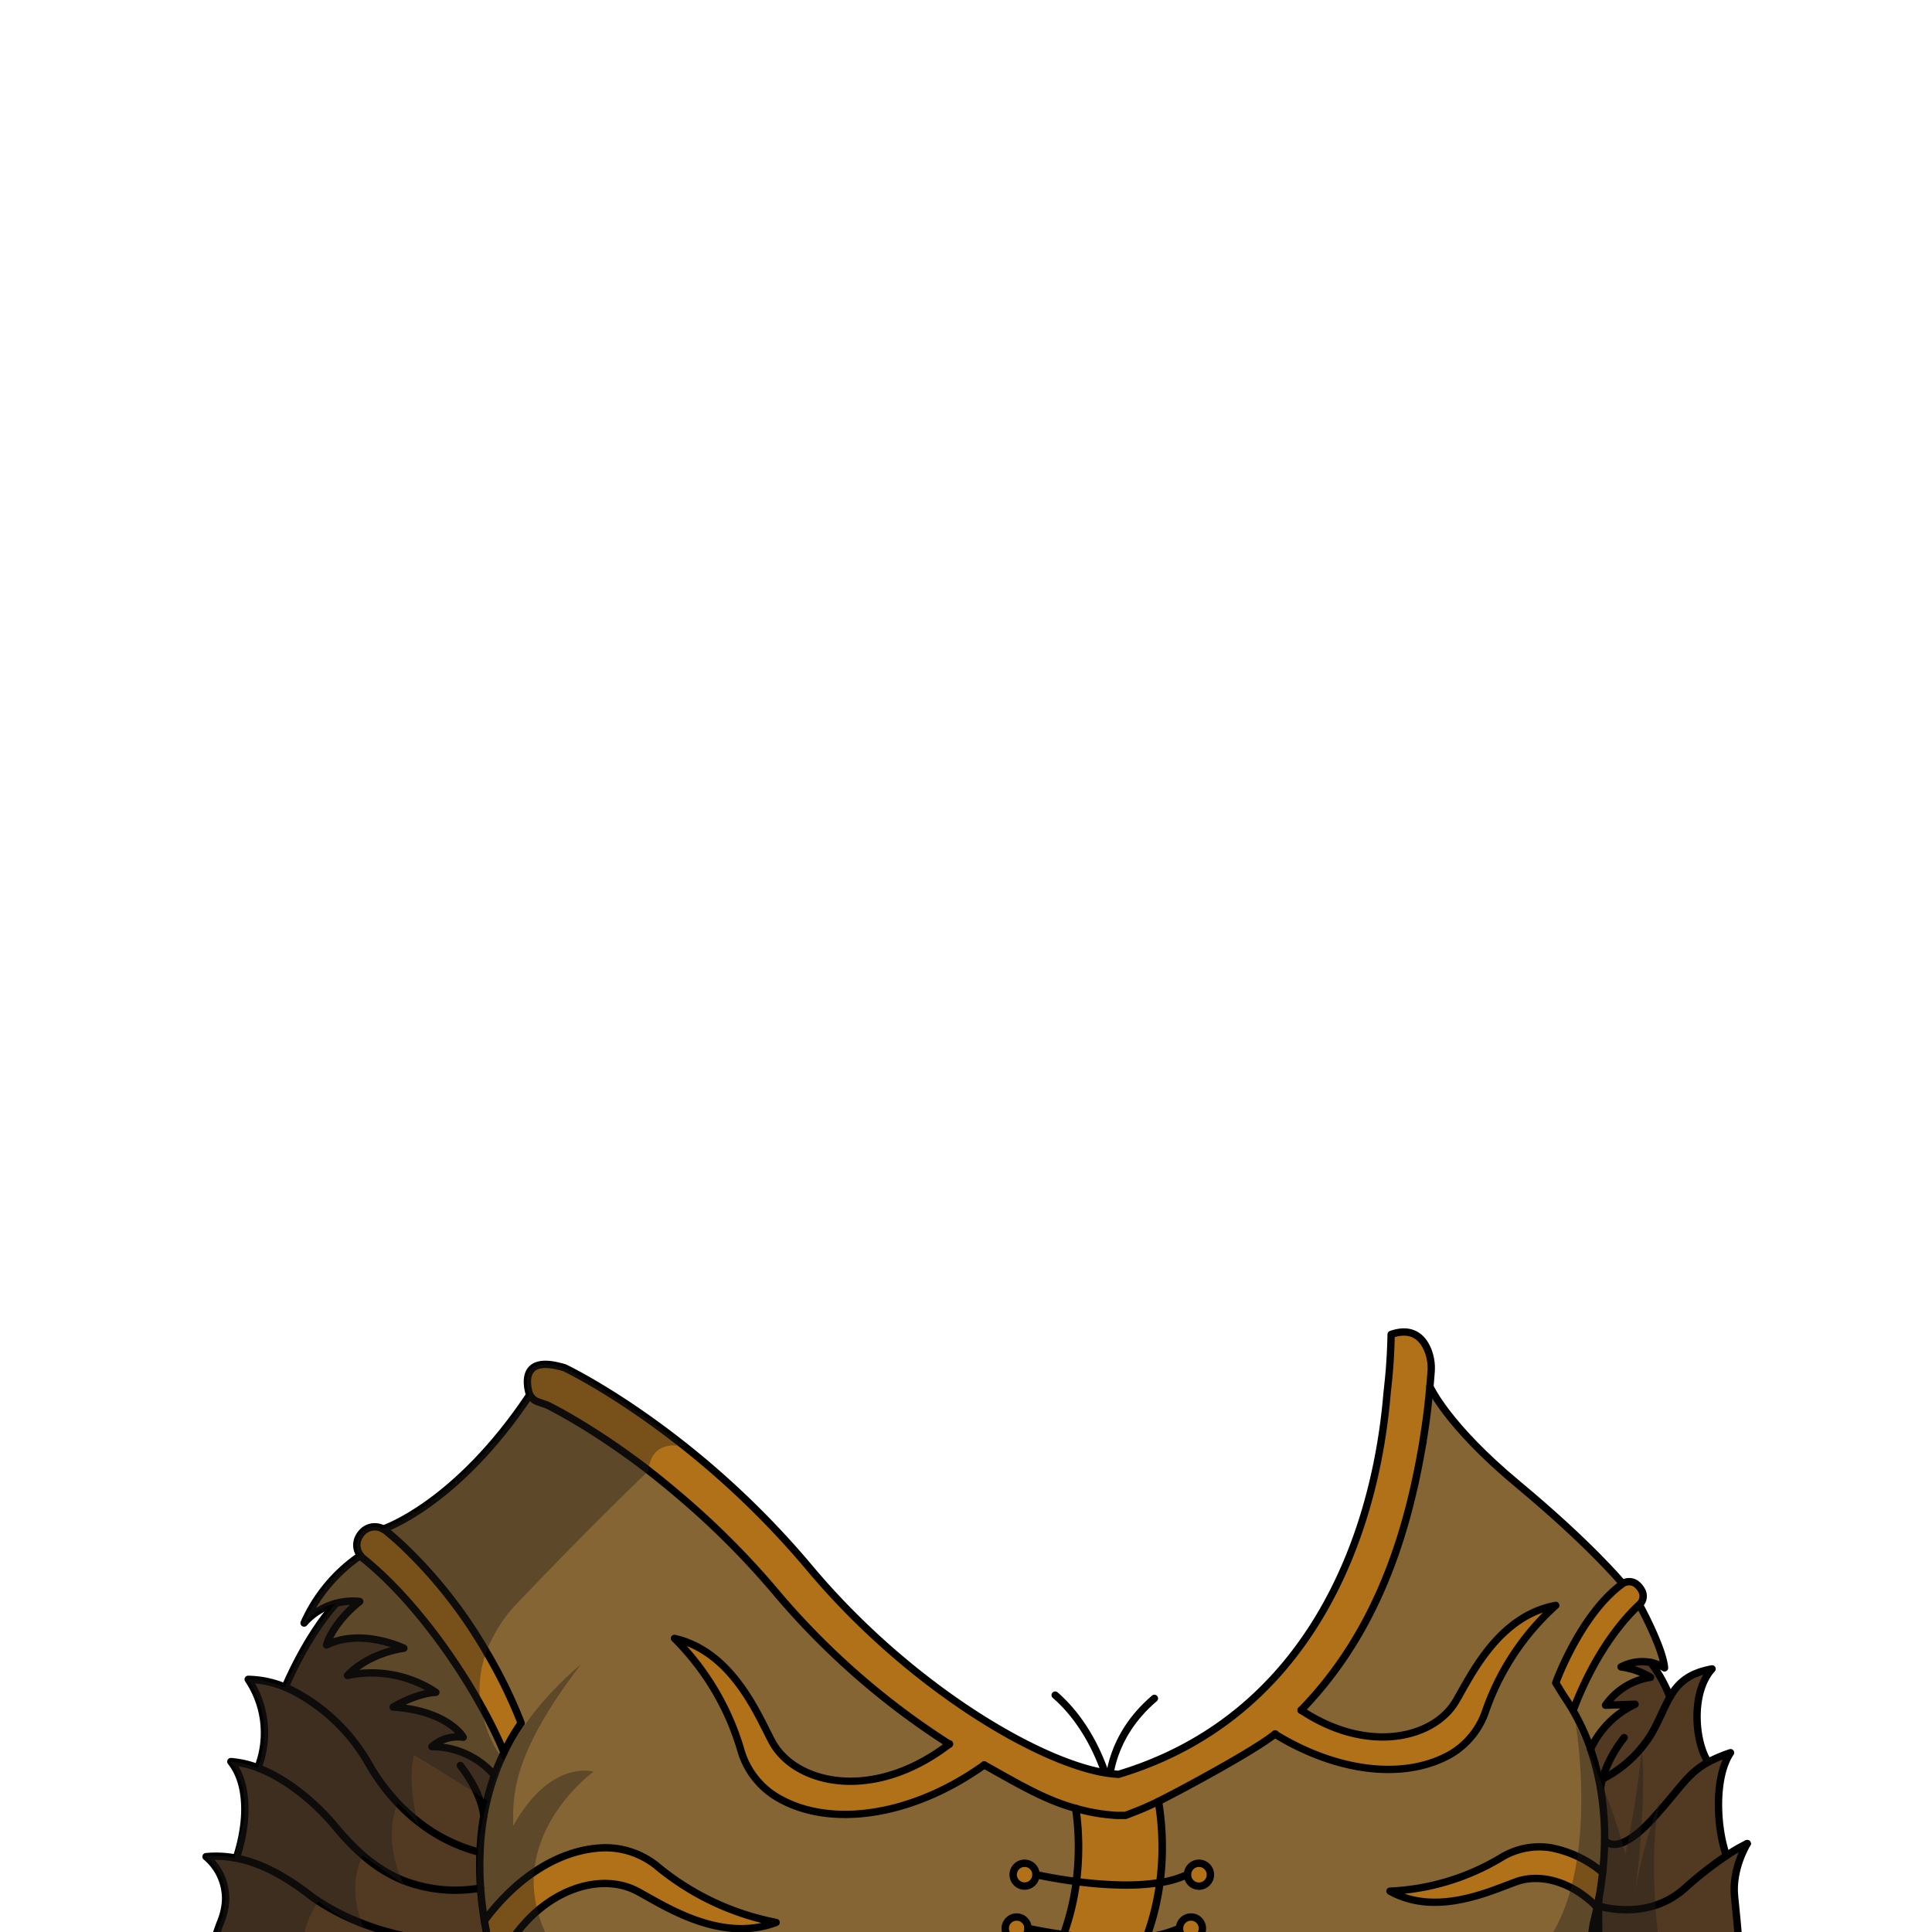<svg xmlns="http://www.w3.org/2000/svg" viewBox="0 0 432 432">
  <defs>
    <style>.GUNDAN_ARMADILLO_OUTFIT_GUNDAN_ARMADILLO_OUTFIT-33_cls-1{isolation:isolate;}.GUNDAN_ARMADILLO_OUTFIT_GUNDAN_ARMADILLO_OUTFIT-33_cls-2,.GUNDAN_ARMADILLO_OUTFIT_GUNDAN_ARMADILLO_OUTFIT-33_cls-6,.GUNDAN_ARMADILLO_OUTFIT_GUNDAN_ARMADILLO_OUTFIT-33_cls-7{fill:none;stroke:#000;stroke-linecap:round;stroke-linejoin:round;}.GUNDAN_ARMADILLO_OUTFIT_GUNDAN_ARMADILLO_OUTFIT-33_cls-2{stroke-width:1.64px;}.GUNDAN_ARMADILLO_OUTFIT_GUNDAN_ARMADILLO_OUTFIT-33_cls-3{fill:#b07119;}.GUNDAN_ARMADILLO_OUTFIT_GUNDAN_ARMADILLO_OUTFIT-33_cls-4{fill:#523922;}.GUNDAN_ARMADILLO_OUTFIT_GUNDAN_ARMADILLO_OUTFIT-33_cls-5{fill:#856534;}.GUNDAN_ARMADILLO_OUTFIT_GUNDAN_ARMADILLO_OUTFIT-33_cls-6{stroke-width:1.65px;}.GUNDAN_ARMADILLO_OUTFIT_GUNDAN_ARMADILLO_OUTFIT-33_cls-7{stroke-width:1.69px;}.GUNDAN_ARMADILLO_OUTFIT_GUNDAN_ARMADILLO_OUTFIT-33_cls-8{fill:#221f1d;opacity:0.4;mix-blend-mode:multiply;}</style>
  </defs>
  <g class="GUNDAN_ARMADILLO_OUTFIT_GUNDAN_ARMADILLO_OUTFIT-33_cls-1">
    <g id="outfit">
      <path class="GUNDAN_ARMADILLO_OUTFIT_GUNDAN_ARMADILLO_OUTFIT-33_cls-2" d="M248,398.58s0-10.22,10.13-18.82" />
      <path class="GUNDAN_ARMADILLO_OUTFIT_GUNDAN_ARMADILLO_OUTFIT-33_cls-2" d="M243.66,441.59a54.19,54.19,0,0,0,6.51-26.43c0-15.32-5.7-28.72-14.23-36.13" />
      <path class="GUNDAN_ARMADILLO_OUTFIT_GUNDAN_ARMADILLO_OUTFIT-33_cls-3" d="M266.31,428.65a2.53,2.53,0,1,1-2.56,2.53A2.54,2.54,0,0,1,266.31,428.65Z" />
      <path class="GUNDAN_ARMADILLO_OUTFIT_GUNDAN_ARMADILLO_OUTFIT-33_cls-3" d="M231.65,419.16a2.55,2.55,0,1,1-2.54-2.53A2.54,2.54,0,0,1,231.65,419.16Z" />
      <path class="GUNDAN_ARMADILLO_OUTFIT_GUNDAN_ARMADILLO_OUTFIT-33_cls-4" d="M108.91,432.61l-.37.14-.24.1c-6.44,2.41-17.57,1-27.38-2.8a53.11,53.11,0,0,1-9.7-4.92l0,0c-.76-.49-1.48-1-2.16-1.54-5.95-4.55-11.22-7.14-16.25-8.1a37.39,37.39,0,0,0,1.78-8.18c.44-4.36.09-9.59-3-13.38a20.93,20.93,0,0,1,6.07,1.4l.7.28c6.42,2.66,12.54,7.95,16.61,12.87a54.7,54.7,0,0,0,6.18,6.43,34.31,34.31,0,0,0,5.44,3.88,29.89,29.89,0,0,0,3.31,1.63,32.26,32.26,0,0,0,16.84,1.91.58.58,0,0,0,.19,0l.52-.06c.19,2.61.5,5,.88,7.25,0,0,0,.09,0,.13v0C108.52,430.68,108.72,431.68,108.91,432.61Z" />
      <path class="GUNDAN_ARMADILLO_OUTFIT_GUNDAN_ARMADILLO_OUTFIT-33_cls-3" d="M229.87,431.18a2.55,2.55,0,1,1-2.56-2.53A2.55,2.55,0,0,1,229.87,431.18Z" />
      <path class="GUNDAN_ARMADILLO_OUTFIT_GUNDAN_ARMADILLO_OUTFIT-33_cls-3" d="M116.53,385.28a47.46,47.46,0,0,0-3.83,6.57c-.19-.43-.37-.86-.55-1.3-1.31-3-2.87-6.11-4.66-9.29-6-10.79-14.42-22.13-22.92-29.9q-1.65-1.51-3.3-2.84a3.74,3.74,0,0,1-.68-.7,3.84,3.84,0,0,1-.33-4.18,5.59,5.59,0,0,1,.95-1.24,3.87,3.87,0,0,1,4.46-.52,3.45,3.45,0,0,1,.66.44c1.27,1.05,2.51,2.12,3.69,3.23a105.71,105.71,0,0,1,18.72,23.79A107.47,107.47,0,0,1,116.53,385.28Z" />
      <path class="GUNDAN_ARMADILLO_OUTFIT_GUNDAN_ARMADILLO_OUTFIT-33_cls-3" d="M142.42,422.87c-8.95-4.76-24,.28-31.54,17.2a67.37,67.37,0,0,1-2-7.46c-.2-.93-.39-1.93-.57-3v0s0-.08,0-.12c7.42-10,17.23-16.15,27-16.31a18.35,18.35,0,0,1,11.93,4.38,59.31,59.31,0,0,0,26.29,12.32C161,434.58,148.44,426.06,142.42,422.87Z" />
      <path class="GUNDAN_ARMADILLO_OUTFIT_GUNDAN_ARMADILLO_OUTFIT-33_cls-4" d="M107.45,422.22l-.52.06a.58.58,0,0,1-.19,0,32.26,32.26,0,0,1-16.84-1.91,29.89,29.89,0,0,1-3.31-1.63,34.31,34.31,0,0,1-5.44-3.88A54.7,54.7,0,0,1,75,408.45c-4.07-4.92-10.19-10.21-16.61-12.87l-.7-.28a21.44,21.44,0,0,0-2.16-19.78,22.36,22.36,0,0,1,8.26,1.75c.71.3,1.44.62,2.14,1a41.68,41.68,0,0,1,16.62,16.25,45.59,45.59,0,0,0,6.4,8.6c.83.87,1.7,1.71,2.57,2.49l0,0c.62.55,1.25,1.07,1.89,1.58A36.93,36.93,0,0,0,106.68,414l.19,0,.46.11A69.48,69.48,0,0,0,107.45,422.22Z" />
      <path class="GUNDAN_ARMADILLO_OUTFIT_GUNDAN_ARMADILLO_OUTFIT-33_cls-5" d="M112.7,391.85c-.19.37-.37.76-.54,1.14a42.43,42.43,0,0,0-1.6,3.95h0a10,10,0,0,0-.72-.82,18.41,18.41,0,0,0-13.21-5.57,8.75,8.75,0,0,1,7-2.1s-3.3-5.9-15.65-6.75c5.7-3.29,9.54-3.29,9.54-3.29a26,26,0,0,0-19.76-3.78c5-5.23,12.6-6.08,12.6-6.08S80.88,364,73,367.82c1.7-5.42,7.41-9.72,7.41-9.72a10,10,0,0,0-1.58-.09,14.73,14.73,0,0,0-3.72.5,14.37,14.37,0,0,0-7.13,4.4,35.81,35.81,0,0,1,12.57-15.09,3.74,3.74,0,0,0,.68.7q1.65,1.32,3.3,2.84c8.5,7.77,16.91,19.11,22.92,29.9,1.79,3.18,3.35,6.31,4.66,9.29C112.33,391,112.51,391.42,112.7,391.85Z" />
      <path class="GUNDAN_ARMADILLO_OUTFIT_GUNDAN_ARMADILLO_OUTFIT-33_cls-4" d="M111,440.56H47s-.45-3.85,2.31-10.87c.2-.49.36-1,.5-1.44a13.75,13.75,0,0,0,.59-3.36A12.21,12.21,0,0,0,46,415.13a23.34,23.34,0,0,1,6.39.27l.35.06c5,1,10.3,3.55,16.25,8.1.68.53,1.4,1.05,2.16,1.54l0,0a53.11,53.11,0,0,0,9.7,4.92c9.81,3.8,20.94,5.21,27.38,2.8l.24-.1.37-.14a65.19,65.19,0,0,0,1.94,7.36l0,.1C110.94,440.26,111,440.43,111,440.56Z" />
      <path class="GUNDAN_ARMADILLO_OUTFIT_GUNDAN_ARMADILLO_OUTFIT-33_cls-4" d="M110.56,396.94l-.38,1.05c-.51,1.52-.93,3-1.29,4.56-.22.89-.41,1.79-.57,2.68,0,.27-.11.53-.15.8a60.86,60.86,0,0,0-.84,8.1l-.46-.11-.19,0a36.93,36.93,0,0,1-13.26-6.75c-.64-.51-1.27-1-1.89-1.58l0,0c-.87-.78-1.74-1.62-2.57-2.49a45.59,45.59,0,0,1-6.4-8.6A41.68,41.68,0,0,0,65.9,378.26c-.7-.37-1.43-.69-2.14-1,0,0,4.6-11.23,11.39-18.76a14.73,14.73,0,0,1,3.72-.5,10,10,0,0,1,1.58.09s-5.71,4.3-7.41,9.72c7.84-3.86,17.28.73,17.28.73s-7.56.85-12.6,6.08a26,26,0,0,1,19.76,3.78s-3.84,0-9.54,3.29c12.35.85,15.65,6.75,15.65,6.75a8.75,8.75,0,0,0-7,2.1,18.41,18.41,0,0,1,13.21,5.57,10,10,0,0,1,.72.82Z" />
      <path class="GUNDAN_ARMADILLO_OUTFIT_GUNDAN_ARMADILLO_OUTFIT-33_cls-4" d="M358.29,397.81a15.17,15.17,0,0,0-.38,2h0a55.2,55.2,0,0,0-2.25-8.75h0a20.69,20.69,0,0,1,9.94-10l-6.6.21a15.07,15.07,0,0,1,10.08-6.23,17,17,0,0,0-6.6-2.32,10.14,10.14,0,0,1,6.64-1,32.94,32.94,0,0,1,4.31,7.75c-1.32,2.25-2.33,5-4,8A27.23,27.23,0,0,1,358.29,397.81Z" />
      <path class="GUNDAN_ARMADILLO_OUTFIT_GUNDAN_ARMADILLO_OUTFIT-33_cls-3" d="M268.09,416.63a2.53,2.53,0,1,1-2.55,2.53A2.55,2.55,0,0,1,268.09,416.63Z" />
      <path class="GUNDAN_ARMADILLO_OUTFIT_GUNDAN_ARMADILLO_OUTFIT-33_cls-4" d="M373.42,379.48c1.8-3.08,4.13-5.31,9.41-6.28-4.78,5.27-3.87,16.32-.88,20.82-4.66,2.52-6,5.55-12.32,12.56-8.18,9-10.81,4.89-10.81,4.89a64.27,64.27,0,0,0-.92-11.67h0a15.17,15.17,0,0,1,.38-2,27.23,27.23,0,0,0,11.12-10.36C371.09,384.45,372.1,381.73,373.42,379.48Z" />
      <path class="GUNDAN_ARMADILLO_OUTFIT_GUNDAN_ARMADILLO_OUTFIT-33_cls-5" d="M372.19,372.94a9.33,9.33,0,0,0-3.08-1.21,10.14,10.14,0,0,0-6.64,1,17,17,0,0,1,6.6,2.32A15.07,15.07,0,0,0,359,381.29l6.6-.21a20.69,20.69,0,0,0-9.94,10,51,51,0,0,0-3.91-8.52c5.25-13.91,12.08-21.17,14.84-23.69C366.58,358.83,371.85,368.48,372.19,372.94Z" />
      <path class="GUNDAN_ARMADILLO_OUTFIT_GUNDAN_ARMADILLO_OUTFIT-33_cls-4" d="M357.49,426.17s10.83,3.59,19.23-3.94a83.25,83.25,0,0,1,9.35-7.32,35.15,35.15,0,0,1,4.6-2.67c-.18.3-3.48,5.79-2.82,11.9.68,6.3,1.47,16.42,1.47,16.42l-31.18-.08c-.64-1.63-.7-11.23-.66-13.62C357.48,426.62,357.49,426.38,357.49,426.17Z" />
      <path class="GUNDAN_ARMADILLO_OUTFIT_GUNDAN_ARMADILLO_OUTFIT-33_cls-3" d="M366.58,358.83c-2.76,2.52-9.59,9.78-14.84,23.69-.62-1.06-1.28-2.12-2-3.17a2.51,2.51,0,0,0-.2-.29l-1.67-2.74s5.47-15.21,14.82-22.08a2.66,2.66,0,0,1,3.13-.05,4.48,4.48,0,0,1,1.31,1.57A2.55,2.55,0,0,1,366.58,358.83Z" />
      <path class="GUNDAN_ARMADILLO_OUTFIT_GUNDAN_ARMADILLO_OUTFIT-33_cls-3" d="M358.38,418.73a76.13,76.13,0,0,1-1.24,7.77c-5.55-5.77-12.67-7.68-18.1-5.75-5.7,2-17.87,7.9-28.24,2.12a52.78,52.78,0,0,0,24.73-7.42,16.39,16.39,0,0,1,11.06-2.32A25.16,25.16,0,0,1,358.38,418.73Z" />
      <path class="GUNDAN_ARMADILLO_OUTFIT_GUNDAN_ARMADILLO_OUTFIT-33_cls-4" d="M357.49,426.17c0,.21,0,.45,0,.69a3.75,3.75,0,0,0-.34-.36,76.13,76.13,0,0,0,1.24-7.77c.25-2.27.41-4.71.44-7.26,0,0,2.63,4.12,10.81-4.89,6.35-7,7.66-10,12.32-12.56a33.65,33.65,0,0,1,5-2.11c-3.66,5.4-3.19,16.58-.92,23a83.25,83.25,0,0,0-9.35,7.32C368.32,429.76,357.49,426.17,357.49,426.17Z" />
      <path class="GUNDAN_ARMADILLO_OUTFIT_GUNDAN_ARMADILLO_OUTFIT-33_cls-3" d="M347.87,359a57,57,0,0,0-15.64,23.52,17.77,17.77,0,0,1-7.72,9.67c-10.28,5.95-25.45,4.17-39.39-4.39C281,391.22,264,400.43,259,402.87a62,62,0,0,1,.85,10.13,61,61,0,0,1-.53,8,56.64,56.64,0,0,1-3,12.19,47.23,47.23,0,0,1-3.15,6.82c-.1.19-.21.4-.33.59H234.14l.34-.59a49,49,0,0,0,3.34-7.38,57.22,57.22,0,0,0,2.86-11.87,63.13,63.13,0,0,0,.47-7.72,61,61,0,0,0-.61-8.63h0c-6.65-1.8-12.31-5.13-20.48-9.72h0c-16.42,11.77-35.35,14.36-47.11,6.75a18.14,18.14,0,0,1-7.4-10.25,58.16,58.16,0,0,0-14.77-24.79c13,3,18.59,17.06,21.77,23,5.1,9.63,22.64,13.77,39.74.58a171,171,0,0,1-38.34-33.43,183.47,183.47,0,0,0-21.61-21.79q-3.11-2.65-6-4.95c-.42-.32-.85-.65-1.26-1-13-10-22.64-14.62-22.8-14.7l-1.65-.56-.32-.11a3.27,3.27,0,0,1-1.81-1.55,3.12,3.12,0,0,1-.29-.79c-.65-2.8-.75-7.63,7.13-5.53,0,0,0,0,0,0,.29.06.58.15.89.24,0,0,11.55,5.44,26.72,17.47l.15.11a194.13,194.13,0,0,1,28,27.27c22.65,27,52.55,44.3,67.5,45.94l.38.05c.39,0,.77.06,1.13.08,41.5-12.49,57.25-51.34,60.06-85.3.2-1.78.38-3.52.52-5.24.21-2.69.34-5.31.38-7.83,4.84-1.69,7.1.91,8.15,3.37a10.84,10.84,0,0,1,.79,5c-.08,1.1-.17,2.22-.28,3.34q-.51,6-1.52,12.07h0c0,.32-.1.64-.15.95-3.84,22.56-11.36,43.06-27.12,59.3,14.75,9.83,29.59,6.42,34.57-1.94C328.87,374.75,335,361.32,347.87,359Z" />
      <path class="GUNDAN_ARMADILLO_OUTFIT_GUNDAN_ARMADILLO_OUTFIT-33_cls-5" d="M362.69,354.25l-.21-.55s-7.15-8.56-23.07-21.8-19.67-21.83-19.67-21.83h0q-.53,6-1.53,12.07h0c0,.32-.1.64-.15.95-3.84,22.56-11.36,43.06-27.12,59.3,14.75,9.83,29.59,6.42,34.57-1.94,3.38-5.7,9.51-19.13,22.38-21.48a57,57,0,0,0-15.64,23.52,17.77,17.77,0,0,1-7.72,9.67c-10.28,5.95-25.45,4.17-39.39-4.39C281,391.22,264,400.43,259,402.87a62,62,0,0,1,.85,10.13,61,61,0,0,1-.53,8,56.64,56.64,0,0,1-3,12.19,47.27,47.27,0,0,1-3.16,6.82c-.1.19-.21.4-.33.59L355,440.48c.05-.15.12-.36.19-.59s.09-.26.14-.4c.28-.9.67-8.33,1.07-9.92.24-.92.47-1.95.71-3.07a26.57,26.57,0,0,0-2.59-2.34l-.13-.09a20.39,20.39,0,0,0-4.57-2.66,13.42,13.42,0,0,0-1.8-.66,14.3,14.3,0,0,0-9,0c-5.71,2-17.87,7.9-28.25,2.13a52.77,52.77,0,0,0,24.74-7.43,16.34,16.34,0,0,1,11.06-2.31,22.78,22.78,0,0,1,3.51.87c.64.23,1.28.47,1.9.75a24.69,24.69,0,0,1,3.5,1.88,29.61,29.61,0,0,1,2.88,2.09c.25-2.27.41-4.69.44-7.25h0c0-1.88,0-3.83-.19-5.82v0a57.66,57.66,0,0,0-.73-5.83c-.18-1.08-.39-2.17-.65-3.26,0,0,0,0,0,0-.23-1-.49-2-.79-3-.24-.83-.51-1.66-.79-2.48h0a51.11,51.11,0,0,0-3.91-8.53c-.62-1.06-1.28-2.12-2-3.16a2.61,2.61,0,0,0-.2-.3l-1.67-2.73s3.58-10,9.91-17.4A28.89,28.89,0,0,1,362.69,354.25ZM268.1,416.63a2.54,2.54,0,1,1-2.56,2.53A2.55,2.55,0,0,1,268.1,416.63Zm-1.79,12a2.53,2.53,0,1,1-2.56,2.52A2.54,2.54,0,0,1,266.31,428.66Z" />
      <path class="GUNDAN_ARMADILLO_OUTFIT_GUNDAN_ARMADILLO_OUTFIT-33_cls-5" d="M240.54,404.37h0c-6.65-1.8-12.31-5.13-20.47-9.72h0C203.63,406.42,184.7,409,173,401.4a18.11,18.11,0,0,1-7.41-10.25,58.16,58.16,0,0,0-14.77-24.79c13,3,18.59,17.06,21.77,23,5.1,9.63,22.64,13.77,39.74.58A171,171,0,0,1,174,356.55a183.5,183.5,0,0,0-21.62-21.79q-3.11-2.65-6-4.95c-.42-.32-.85-.65-1.25-1-13-10-22.65-14.62-22.81-14.7l-1.65-.56-.32-.11a3.27,3.27,0,0,1-1.81-1.55c-16.4,24.61-32.78,30-32.78,30a3.45,3.45,0,0,1,.66.44c1.27,1.05,2.51,2.12,3.69,3.23a105.71,105.71,0,0,1,18.72,23.79,107.47,107.47,0,0,1,7.79,15.94,47.46,47.46,0,0,0-3.83,6.57c-.19.37-.37.76-.54,1.14a42.43,42.43,0,0,0-1.6,3.95l-.38,1.05c-.51,1.52-.93,3-1.29,4.56-.22.89-.41,1.79-.57,2.68,0,.27-.11.53-.15.8a60.86,60.86,0,0,0-.84,8.1,69.48,69.48,0,0,0,.12,8.09c.19,2.61.5,5,.88,7.25a46.36,46.36,0,0,1,11.09-10.88,29.31,29.31,0,0,1,15.87-5.43,11.55,11.55,0,0,1,1.44,0,15,15,0,0,1,2.84.44,18.73,18.73,0,0,1,3.21,1.11,20.09,20.09,0,0,1,4.43,2.78,59.26,59.26,0,0,0,26.29,12.32c-10,3.76-19.93-.87-26.63-4.52-1.71-.94-3.22-1.82-4.45-2.47-6-3.21-14.85-2-22.25,4.37A35.64,35.64,0,0,0,110.93,440a.47.47,0,0,0-.05.1c.06.19.11.36.16.49h123.1c.12-.19.23-.4.34-.59a48.07,48.07,0,0,0,3.34-7.38,56.59,56.59,0,0,0,2.86-11.87,63.12,63.12,0,0,0,.48-7.72A61,61,0,0,0,240.54,404.37Zm-11.43,12.26a2.54,2.54,0,1,1-2.56,2.53A2.54,2.54,0,0,1,229.11,416.63Zm-1.8,12a2.53,2.53,0,1,1-2.55,2.52A2.54,2.54,0,0,1,227.31,428.66Z" />
      <path class="GUNDAN_ARMADILLO_OUTFIT_GUNDAN_ARMADILLO_OUTFIT-33_cls-6" d="M111,440.56c-.05-.13-.1-.3-.16-.49l0-.1a65.19,65.19,0,0,1-1.94-7.36c-.19-.93-.39-1.93-.56-3v0s0-.08,0-.13c-.38-2.2-.69-4.64-.88-7.25a69.48,69.48,0,0,1-.12-8.09,60.86,60.86,0,0,1,.84-8.1c0-.27.1-.53.15-.8.16-.89.35-1.79.57-2.68.36-1.52.78-3,1.3-4.56.11-.34.24-.7.37-1.05a42.43,42.43,0,0,1,1.6-3.95c.17-.38.35-.77.54-1.14" />
      <path class="GUNDAN_ARMADILLO_OUTFIT_GUNDAN_ARMADILLO_OUTFIT-33_cls-6" d="M108.74,369.34a107.47,107.47,0,0,1,7.79,15.94,47.46,47.46,0,0,0-3.83,6.57c-.19-.43-.37-.86-.55-1.3-1.31-3-2.87-6.11-4.66-9.29-6-10.79-14.42-22.13-22.92-29.9q-1.65-1.51-3.3-2.84a3.74,3.74,0,0,1-.68-.7,3.84,3.84,0,0,1-.33-4.18,5.59,5.59,0,0,1,.95-1.24,3.87,3.87,0,0,1,4.46-.52,3.45,3.45,0,0,1,.66.44c1.27,1.05,2.51,2.12,3.69,3.23a105.71,105.71,0,0,1,18.72,23.79" />
      <path class="GUNDAN_ARMADILLO_OUTFIT_GUNDAN_ARMADILLO_OUTFIT-33_cls-6" d="M102.92,394.77s4.6,5.56,5.26,11.25" />
      <path class="GUNDAN_ARMADILLO_OUTFIT_GUNDAN_ARMADILLO_OUTFIT-33_cls-6" d="M355.65,391a51,51,0,0,0-3.91-8.52c-.62-1.06-1.28-2.12-2-3.17a2.51,2.51,0,0,0-.2-.29l-1.67-2.74s5.47-15.21,14.82-22.08a2.66,2.66,0,0,1,3.13-.05,4.48,4.48,0,0,1,1.31,1.57,2.55,2.55,0,0,1-.55,3.07c-2.76,2.52-9.59,9.78-14.84,23.69" />
      <path class="GUNDAN_ARMADILLO_OUTFIT_GUNDAN_ARMADILLO_OUTFIT-33_cls-6" d="M355,440.49h0c.26-.77.8-8.57,1.4-10.91.24-.92.48-1.95.71-3.07a76.13,76.13,0,0,0,1.24-7.77c.25-2.27.41-4.71.44-7.26a64.27,64.27,0,0,0-.92-11.67,55.2,55.2,0,0,0-2.25-8.75" />
      <path class="GUNDAN_ARMADILLO_OUTFIT_GUNDAN_ARMADILLO_OUTFIT-33_cls-6" d="M357.91,399.8a15.17,15.17,0,0,1,.38-2c0-.2.1-.41.16-.6a28.42,28.42,0,0,1,4.71-8.66" />
      <path class="GUNDAN_ARMADILLO_OUTFIT_GUNDAN_ARMADILLO_OUTFIT-33_cls-6" d="M108.91,432.61l-.37.14-.24.1c-6.44,2.41-17.57,1-27.38-2.8a53.11,53.11,0,0,1-9.7-4.92l0,0c-.76-.49-1.48-1-2.16-1.54-5.95-4.55-11.22-7.14-16.25-8.1l-.35-.06a23.34,23.34,0,0,0-6.39-.27,12.21,12.21,0,0,1,4.37,9.76,13.75,13.75,0,0,1-.59,3.36c-.14.47-.3.95-.5,1.44-2.76,7-2.31,10.87-2.31,10.87H252.86L355,440.48h3.11a4.12,4.12,0,0,1-.18-.59c-.46-1.78-.51-10.9-.47-13,0-.25,0-.48,0-.7,0-1.08.08-1.81.08-1.81" />
      <path class="GUNDAN_ARMADILLO_OUTFIT_GUNDAN_ARMADILLO_OUTFIT-33_cls-7" d="M234.14,440.56a47.71,47.71,0,0,0,3.68-8,55.68,55.68,0,0,0,2.86-11.87,62.83,62.83,0,0,0,.48-7.71,61,61,0,0,0-.62-8.63" />
      <path class="GUNDAN_ARMADILLO_OUTFIT_GUNDAN_ARMADILLO_OUTFIT-33_cls-7" d="M252.86,440.56a48,48,0,0,0,3.49-7.41,56.05,56.05,0,0,0,3-12.19,59.35,59.35,0,0,0,.52-8,61.91,61.91,0,0,0-.84-10.13" />
      <path class="GUNDAN_ARMADILLO_OUTFIT_GUNDAN_ARMADILLO_OUTFIT-33_cls-6" d="M118.45,311.91c-16.4,24.61-32.78,30-32.78,30" />
      <path class="GUNDAN_ARMADILLO_OUTFIT_GUNDAN_ARMADILLO_OUTFIT-33_cls-6" d="M319.74,310.07s3.75,8.6,19.67,21.83,23.06,21.8,23.06,21.8" />
      <path class="GUNDAN_ARMADILLO_OUTFIT_GUNDAN_ARMADILLO_OUTFIT-33_cls-6" d="M366.58,358.83s5.27,9.65,5.61,14.11a9.33,9.33,0,0,0-3.08-1.21,10.14,10.14,0,0,0-6.64,1,17,17,0,0,1,6.6,2.32A15.07,15.07,0,0,0,359,381.29l6.6-.21a20.69,20.69,0,0,0-9.94,10h0" />
      <path class="GUNDAN_ARMADILLO_OUTFIT_GUNDAN_ARMADILLO_OUTFIT-33_cls-6" d="M80.59,347.82A35.81,35.81,0,0,0,68,362.91a14.37,14.37,0,0,1,7.13-4.4,14.73,14.73,0,0,1,3.72-.5,10,10,0,0,1,1.58.09s-5.71,4.3-7.41,9.72c7.84-3.86,17.28.73,17.28.73s-7.56.85-12.6,6.08a26,26,0,0,1,19.76,3.78s-3.84,0-9.54,3.29c12.35.85,15.65,6.75,15.65,6.75a8.75,8.75,0,0,0-7,2.1,18.41,18.41,0,0,1,13.21,5.57,10,10,0,0,1,.72.82" />
      <path class="GUNDAN_ARMADILLO_OUTFIT_GUNDAN_ARMADILLO_OUTFIT-33_cls-6" d="M231.65,419.16a2.55,2.55,0,1,1-2.54-2.53A2.54,2.54,0,0,1,231.65,419.16Z" />
      <path class="GUNDAN_ARMADILLO_OUTFIT_GUNDAN_ARMADILLO_OUTFIT-33_cls-6" d="M270.65,419.16a2.56,2.56,0,1,1-2.56-2.53A2.55,2.55,0,0,1,270.65,419.16Z" />
      <path class="GUNDAN_ARMADILLO_OUTFIT_GUNDAN_ARMADILLO_OUTFIT-33_cls-6" d="M231.65,419.16s3.79.88,9,1.55a88,88,0,0,0,9.58.77,50.34,50.34,0,0,0,9.1-.52,23,23,0,0,0,6.18-1.8" />
      <path class="GUNDAN_ARMADILLO_OUTFIT_GUNDAN_ARMADILLO_OUTFIT-33_cls-6" d="M229.87,431.18a2.55,2.55,0,1,1-2.56-2.53A2.55,2.55,0,0,1,229.87,431.18Z" />
      <path class="GUNDAN_ARMADILLO_OUTFIT_GUNDAN_ARMADILLO_OUTFIT-33_cls-6" d="M268.86,431.18a2.56,2.56,0,1,1-2.55-2.53A2.54,2.54,0,0,1,268.86,431.18Z" />
      <path class="GUNDAN_ARMADILLO_OUTFIT_GUNDAN_ARMADILLO_OUTFIT-33_cls-6" d="M229.87,431.18s3.27.75,7.95,1.4a94,94,0,0,0,9.38.87h0a54.33,54.33,0,0,0,9.14-.3,25,25,0,0,0,7.4-2" />
      <path class="GUNDAN_ARMADILLO_OUTFIT_GUNDAN_ARMADILLO_OUTFIT-33_cls-2" d="M212.28,390a171,171,0,0,1-38.34-33.43,183.47,183.47,0,0,0-21.61-21.79q-3.11-2.65-6-4.95c-.42-.32-.85-.65-1.26-1-13-10-22.64-14.62-22.8-14.7l-1.65-.56-.32-.11a3.27,3.27,0,0,1-1.81-1.55,3.12,3.12,0,0,1-.29-.79c-.65-2.8-.75-7.63,7.13-5.53,0,0,0,0,0,0,.29.06.58.15.89.24,0,0,11.55,5.44,26.72,17.47l.15.11a194.13,194.13,0,0,1,28,27.27c22.65,27,52.55,44.3,67.5,45.94l.38.05c.39,0,.77.06,1.13.08,41.5-12.49,57.25-51.34,60.06-85.3.2-1.78.38-3.52.52-5.24.21-2.69.34-5.31.38-7.83,4.84-1.69,7.1.91,8.15,3.37a10.84,10.84,0,0,1,.79,5c-.08,1.1-.17,2.22-.28,3.34q-.51,6-1.52,12.07h0c0,.32-.1.64-.15.95-3.84,22.56-11.36,43.06-27.12,59.3" />
      <path class="GUNDAN_ARMADILLO_OUTFIT_GUNDAN_ARMADILLO_OUTFIT-33_cls-2" d="M220.07,394.64c8.16,4.58,13.82,7.91,20.47,9.72h0a41.62,41.62,0,0,0,9.19,1.57l.73,0,1.21,0,1.8-.69c1.91-.74,3.76-1.55,5.57-2.45,4.95-2.44,22-11.65,26.08-15.1" />
      <path class="GUNDAN_ARMADILLO_OUTFIT_GUNDAN_ARMADILLO_OUTFIT-33_cls-2" d="M220.06,394.65C203.63,406.42,184.7,409,173,401.4a18.08,18.08,0,0,1-7.4-10.25,58.39,58.39,0,0,0-14.78-24.8c13,3,18.59,17.06,21.77,23,5.1,9.64,22.64,13.77,39.73.59" />
      <path class="GUNDAN_ARMADILLO_OUTFIT_GUNDAN_ARMADILLO_OUTFIT-33_cls-2" d="M108.32,429.47c7.42-10,17.23-16.15,27-16.31a18.35,18.35,0,0,1,11.93,4.38,59.31,59.31,0,0,0,26.29,12.32c-12.51,4.72-25.06-3.8-31.08-7-8.95-4.76-24,.28-31.54,17.2" />
      <path class="GUNDAN_ARMADILLO_OUTFIT_GUNDAN_ARMADILLO_OUTFIT-33_cls-2" d="M290.92,382.39c14.75,9.83,29.59,6.42,34.57-1.94,3.38-5.7,9.51-19.13,22.38-21.48a57,57,0,0,0-15.64,23.52,17.81,17.81,0,0,1-7.72,9.67c-10.28,5.95-25.45,4.17-39.39-4.39" />
      <path class="GUNDAN_ARMADILLO_OUTFIT_GUNDAN_ARMADILLO_OUTFIT-33_cls-2" d="M358.38,418.73a25.16,25.16,0,0,0-11.79-5.6,16.39,16.39,0,0,0-11.06,2.32,52.78,52.78,0,0,1-24.73,7.42c10.37,5.78,22.54-.08,28.24-2.12,5.43-1.93,12.55,0,18.1,5.75a3.75,3.75,0,0,1,.34.36" />
      <path class="GUNDAN_ARMADILLO_OUTFIT_GUNDAN_ARMADILLO_OUTFIT-33_cls-6" d="M107.45,422.22l-.52.06a.58.58,0,0,1-.19,0,32.26,32.26,0,0,1-16.84-1.91,29.89,29.89,0,0,1-3.31-1.63,34.31,34.31,0,0,1-5.44-3.88A54.7,54.7,0,0,1,75,408.45c-4.07-4.92-10.19-10.21-16.61-12.87l-.7-.28a20.93,20.93,0,0,0-6.07-1.4c3,3.79,3.4,9,3,13.38a37.39,37.39,0,0,1-1.78,8.18" />
      <path class="GUNDAN_ARMADILLO_OUTFIT_GUNDAN_ARMADILLO_OUTFIT-33_cls-6" d="M107.33,414.13l-.46-.11-.19,0a36.93,36.93,0,0,1-13.26-6.75c-.64-.51-1.27-1-1.89-1.58l0,0c-.87-.78-1.74-1.62-2.57-2.49a45.59,45.59,0,0,1-6.4-8.6A41.68,41.68,0,0,0,65.9,378.26c-.7-.37-1.43-.69-2.14-1a22.36,22.36,0,0,0-8.26-1.75,21.44,21.44,0,0,1,2.16,19.78" />
      <path class="GUNDAN_ARMADILLO_OUTFIT_GUNDAN_ARMADILLO_OUTFIT-33_cls-6" d="M75.15,358.51c-6.79,7.53-11.39,18.76-11.39,18.76" />
      <path class="GUNDAN_ARMADILLO_OUTFIT_GUNDAN_ARMADILLO_OUTFIT-33_cls-6" d="M390.68,412.23h0c-.18.3-3.48,5.79-2.82,11.9.68,6.3,1.47,16.42,1.47,16.42l-31.18-.08" />
      <path class="GUNDAN_ARMADILLO_OUTFIT_GUNDAN_ARMADILLO_OUTFIT-33_cls-6" d="M357.49,426.17s10.83,3.59,19.23-3.94a83.25,83.25,0,0,1,9.35-7.32,35.15,35.15,0,0,1,4.6-2.67" />
      <path class="GUNDAN_ARMADILLO_OUTFIT_GUNDAN_ARMADILLO_OUTFIT-33_cls-6" d="M358.82,411.47s2.63,4.12,10.81-4.89c6.35-7,7.66-10,12.32-12.56a33.65,33.65,0,0,1,5-2.11c-3.66,5.4-3.19,16.58-.92,23" />
      <path class="GUNDAN_ARMADILLO_OUTFIT_GUNDAN_ARMADILLO_OUTFIT-33_cls-6" d="M358.29,397.81a27.23,27.23,0,0,0,11.12-10.36c1.68-3,2.69-5.72,4-8,1.8-3.08,4.13-5.31,9.41-6.28-4.78,5.27-3.87,16.32-.88,20.82" />
      <path class="GUNDAN_ARMADILLO_OUTFIT_GUNDAN_ARMADILLO_OUTFIT-33_cls-6" d="M369.11,371.73a32.94,32.94,0,0,1,4.31,7.75h0" />
      <path class="GUNDAN_ARMADILLO_OUTFIT_GUNDAN_ARMADILLO_OUTFIT-33_cls-8" d="M371.71,439.89H339.94c19.1-12.36,12.64-53.28,12.38-54.32,8.47,17.4,11.1,29.08,11.1,29.08a198.44,198.44,0,0,0,3.69-23.72c.94,11.35-.66,25.79-1.47,32.1a102.37,102.37,0,0,1,5.62-20.63C367.78,416.57,371.71,439.89,371.71,439.89Z" />
      <path class="GUNDAN_ARMADILLO_OUTFIT_GUNDAN_ARMADILLO_OUTFIT-33_cls-8" d="M132.7,396.15s-26,18.86-5.47,44.41c-16.53,0-16.66-.59-16.66-.59s-16.86-37.13,19.37-67.87c-16,20.85-15.19,30-15.19,36.16C123.18,393.2,132.7,396.15,132.7,396.15Z" />
      <path class="GUNDAN_ARMADILLO_OUTFIT_GUNDAN_ARMADILLO_OUTFIT-33_cls-8" d="M153.09,323.42l-.16,0c-8-1.57-7.89,5.44-7.89,5.44s-11.52,10.9-29.06,29.28a32.24,32.24,0,0,0-7.24,11.23,24.32,24.32,0,0,0-1.25,11.92,28.07,28.07,0,0,0,4,10.72c.26.41.48.75.68,1s.36.5.44.61a.71.71,0,0,1,.1.12L109,402.64l-.14-.09c-.14-.1-.4-.26-.76-.47l-1.31-.84-.24-.15c-3.64-2.3-10.45-6.58-14-8.65-1.27,5.41.07,11.9.81,14.78.18.65.31,1.11.38,1.35a11.88,11.88,0,0,0-2.27-2.93l0,0c-.66-.69-1.5-1.51-2.57-2.49-2.9,7.52-.17,14.78,1,17.28.25.53.42.85.45.92-.16-.1-1.7-1.14-3.76-2.55-1.63-1.14-3.6-2.53-5.44-3.89h0c-3.11,6-1.25,12.48-.23,15.17.28.73.51,1.18.54,1.26a52.55,52.55,0,0,1-10.24-6.18l0,0A19.23,19.23,0,0,0,68,440l-.19.59H47s-.45-3.85,2.31-10.87c.2-.49.36-1,.5-1.44.18-1.06.37-2.18.59-3.36A12.21,12.21,0,0,0,46,415.13a23.34,23.34,0,0,1,6.39.27q.91-3.88,2.13-8.12c.44-4.36.09-9.59-3-13.38a20.93,20.93,0,0,1,6.07,1.4,21.44,21.44,0,0,0-2.16-19.78,22.36,22.36,0,0,1,8.26,1.75s4.6-11.23,11.39-18.76a14.37,14.37,0,0,0-7.13,4.4,35.81,35.81,0,0,1,12.57-15.09,3.84,3.84,0,0,1-.33-4.18,5.59,5.59,0,0,1,.95-1.24,3.87,3.87,0,0,1,4.46-.52s16.38-5.36,32.78-30a3.12,3.12,0,0,1-.29-.79c-.65-2.8-.75-7.63,7.13-5.53,0,0,0,0,0,0,.29.06.59.15.89.24,0,0,11.55,5.44,26.72,17.47Z" />
    </g>
  </g>
</svg>